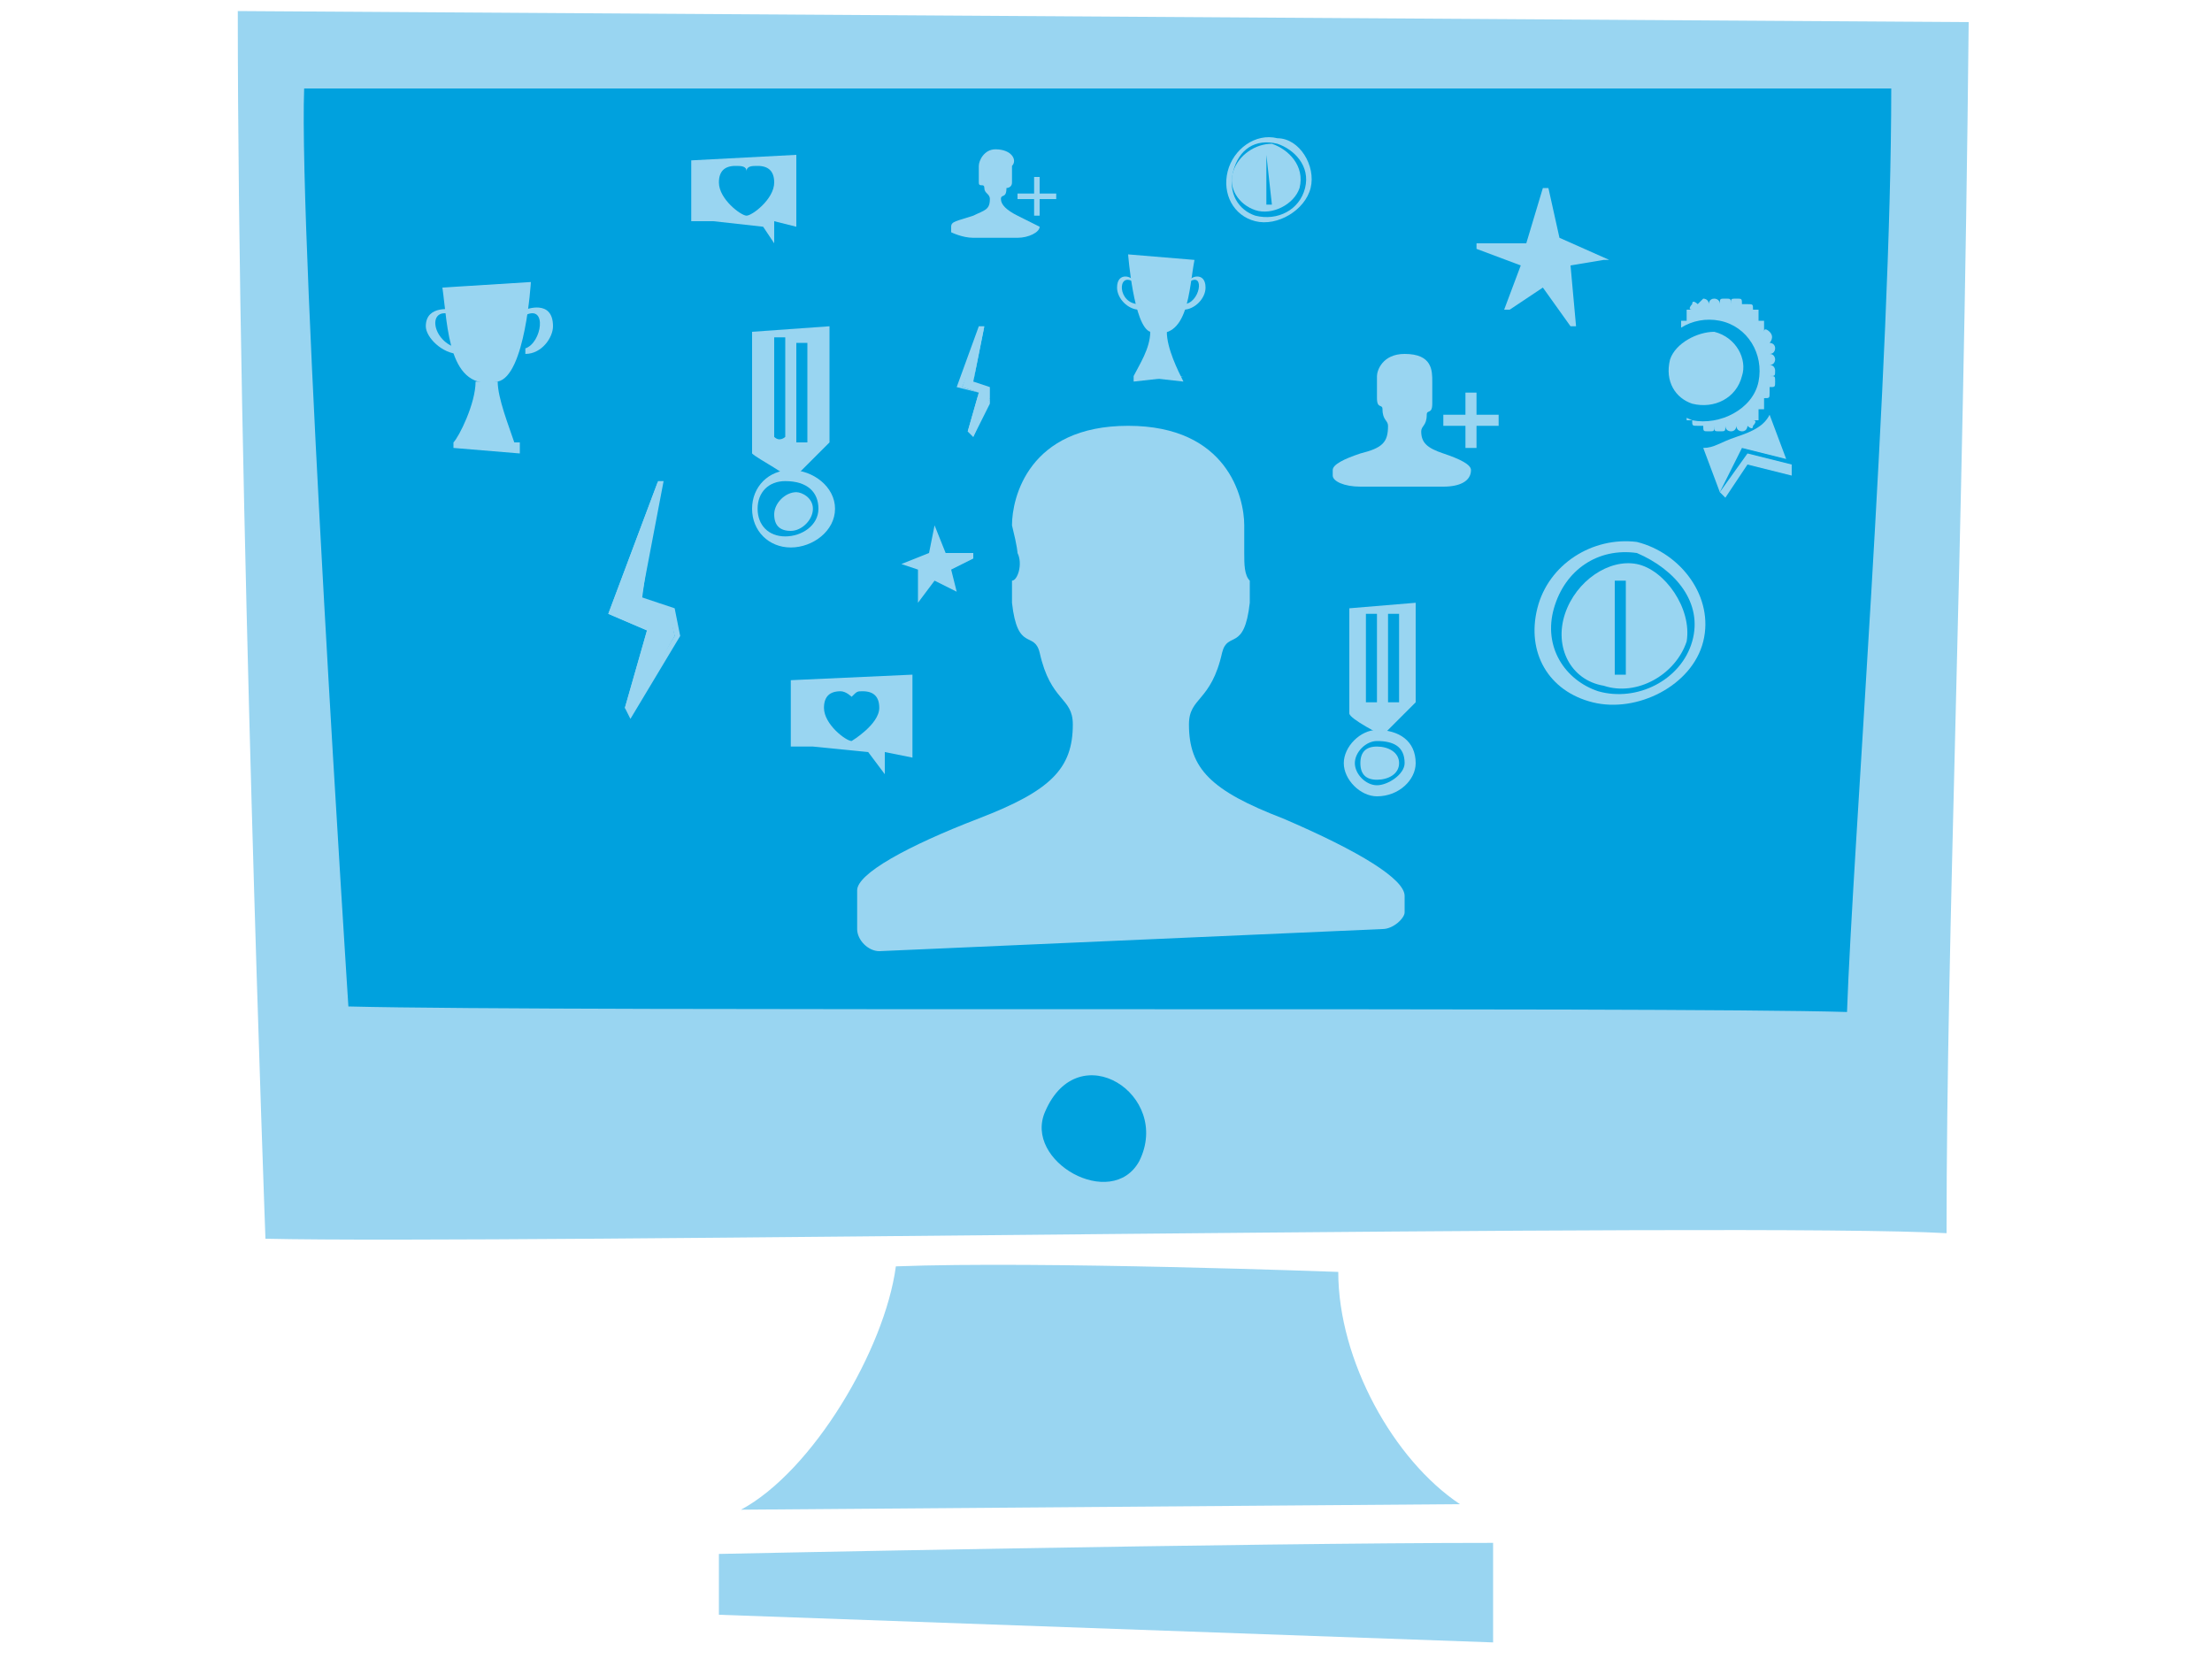 <?xml version="1.0" encoding="utf-8"?>
<!-- Generator: Adobe Illustrator 17.1.0, SVG Export Plug-In . SVG Version: 6.00 Build 0)  -->
<!DOCTYPE svg PUBLIC "-//W3C//DTD SVG 1.1//EN" "http://www.w3.org/Graphics/SVG/1.1/DTD/svg11.dtd">
<svg version="1.1" id="Layer_1" xmlns="http://www.w3.org/2000/svg" xmlns:xlink="http://www.w3.org/1999/xlink" x="0px" y="0px"
	 viewBox="0 0 40 30" enable-background="new 0 0 40 30" xml:space="preserve">
<path fill="#99D5F1" d="M4.8,22.4c4.4,0.1,26.9-0.3,30.4-0.1c0-5.5,0.3-12,0.4-21.9L4.3,0.2C4.3,8.8,4.8,22.4,4.8,22.4z"/>
<path fill="#00A1DE" d="M6.3,18.2c4,0.1,23.8,0,27.1,0.1c0.1-2.9,0.8-11.7,0.8-16.7l-28.7,0C5.4,4.3,6.3,18.2,6.3,18.2z"/>
<path fill="#00A1DE" d="M18.9,20.1c0.6-1.4,2.3-0.3,1.7,0.9C20.1,21.9,18.5,21,18.9,20.1z"/>
<path fill="#99D5F1" d="M13,28.1c0,0,9.5-0.2,14-0.2v1.8l-14-0.5V28.1z"/>
<path fill="#99D5F1" d="M26.4,27.2c-1.2-0.8-2.2-2.6-2.2-4.2c0,0-5.4-0.2-8-0.1c-0.2,1.5-1.5,3.7-2.8,4.4L26.4,27.2z"/>
<path fill="#99D5F1" d="M8.2,8c0,0,0.8,0,1.2,0v0.2L8.2,8.1V8z"/>
<path fill="#99D5F1" d="M9.3,8C9.2,7.7,9,7.2,9,6.9c0,0-0.2,0-0.4,0c0,0.4-0.3,1-0.4,1.1L9.3,8z"/>
<path fill="#99D5F1" d="M8.2,5.7c0-0.1,0-0.1,0-0.1S7.7,5.5,7.7,5.9c0,0.2,0.3,0.5,0.6,0.5c0,0,0-0.1,0-0.1C7.8,6.2,7.7,5.5,8.2,5.7
	z"/>
<path fill="#99D5F1" d="M9.5,5.7c0-0.1,0-0.1,0-0.1s0.5-0.2,0.5,0.3c0,0.2-0.2,0.5-0.5,0.5c0,0,0-0.1,0-0.1C9.8,6.2,9.9,5.5,9.5,5.7
	z"/>
<path fill="#99D5F1" d="M9.6,5.1c0,0-0.1,1.7-0.6,1.8c-0.9,0.2-0.9-1-1-1.7L9.6,5.1z"/>
<path fill="#99D5F1" d="M21.4,6.8c0,0-0.6,0-0.9,0v0.1L21.4,6.8L21.4,6.8z"/>
<path fill="#99D5F1" d="M20.5,6.8c0.1-0.2,0.3-0.5,0.3-0.8c0,0,0.2,0,0.3,0c0,0.3,0.2,0.7,0.3,0.9L20.5,6.8z"/>
<path fill="#99D5F1" d="M21.5,5.1C21.5,5,21.4,5,21.5,5.1c0-0.1,0.3-0.2,0.3,0.1c0,0.2-0.2,0.4-0.4,0.4c0,0,0-0.1,0-0.1
	C21.7,5.5,21.8,4.9,21.5,5.1z"/>
<path fill="#99D5F1" d="M20.5,5.1C20.5,5,20.5,5,20.5,5.1c0-0.1-0.3-0.2-0.3,0.1c0,0.2,0.2,0.4,0.4,0.4c0,0,0-0.1,0-0.1
	C20.2,5.5,20.2,4.9,20.5,5.1z"/>
<path fill="#99D5F1" d="M20.4,4.6c0,0,0.1,1.3,0.4,1.4c0.7,0.2,0.7-0.8,0.8-1.3L20.4,4.6z"/>
<path fill="#99D5F1" d="M12.5,2.9l0,1.1l0.4,0l0.9,0.1L14,4.4l0-0.4l0.4,0.1l0-1.3L12.5,2.9z M13.5,3.9c-0.1,0-0.5-0.3-0.5-0.6
	c0-0.2,0.1-0.3,0.3-0.3c0.1,0,0.2,0,0.2,0.1c0-0.1,0.1-0.1,0.2-0.1c0.2,0,0.3,0.1,0.3,0.3C14,3.6,13.6,3.9,13.5,3.9z"/>
<path fill="#99D5F1" d="M14.3,12.3l0,1.2l0.4,0l1,0.1L16,14l0-0.4l0.5,0.1l0-1.5L14.3,12.3z M15.4,13.4c-0.1,0-0.5-0.3-0.5-0.6
	c0-0.2,0.1-0.3,0.3-0.3c0.1,0,0.2,0.1,0.2,0.1c0.1-0.1,0.1-0.1,0.2-0.1c0.2,0,0.3,0.1,0.3,0.3C15.9,13.1,15.4,13.4,15.4,13.4z"/>
<path fill="#99D5F1" d="M15,8c0-0.8,0-1.1,0-2.1L13.6,6c0,0.8,0,2.2,0,2.2c0.1,0.1,0.7,0.4,0.7,0.5C14.3,8.7,15,8,15,8z"/>
<path fill="#99D5F1" d="M15.1,9.2c0,0.4-0.4,0.7-0.8,0.7c-0.4,0-0.7-0.3-0.7-0.7c0-0.4,0.3-0.7,0.7-0.7C14.7,8.5,15.1,8.8,15.1,9.2z
	"/>
<path fill="#00A1DE" d="M14.8,9.2c0,0.3-0.3,0.5-0.6,0.5c-0.3,0-0.5-0.2-0.5-0.5c0-0.3,0.2-0.5,0.5-0.5C14.6,8.7,14.8,8.9,14.8,9.2z
	"/>
<path fill="#99D5F1" d="M14.7,9.2c0,0.2-0.2,0.4-0.4,0.4c-0.2,0-0.3-0.1-0.3-0.3c0-0.2,0.2-0.4,0.4-0.4C14.5,8.9,14.7,9,14.7,9.2z"
	/>
<path fill="#00A1DE" d="M14.4,6.2c0,0,0,1.6,0,1.8c0.2,0,0,0,0.2,0l0-1.8C14.5,6.2,14.4,6.2,14.4,6.2z"/>
<path fill="#00A1DE" d="M14.2,7.9c0,0,0-1.6,0-1.8c-0.2,0,0,0-0.2,0l0,1.8C14.1,8,14.2,7.9,14.2,7.9z"/>
<path fill="#99D5F1" d="M25.6,12.7c0-0.7,0-1,0-1.8l-1.2,0.1c0,0.7,0,1.9,0,1.9c0,0.1,0.6,0.4,0.6,0.4C25,13.3,25.6,12.7,25.6,12.7z
	"/>
<path fill="#99D5F1" d="M25.6,13.8c0,0.3-0.3,0.6-0.7,0.6c-0.3,0-0.6-0.3-0.6-0.6c0-0.3,0.3-0.6,0.6-0.6
	C25.3,13.2,25.6,13.4,25.6,13.8z"/>
<path fill="#00A1DE" d="M25.4,13.8c0,0.2-0.3,0.4-0.5,0.4s-0.4-0.2-0.4-0.4c0-0.2,0.2-0.4,0.4-0.4C25.2,13.4,25.4,13.5,25.4,13.8z"
	/>
<path fill="#99D5F1" d="M25.3,13.8c0,0.2-0.2,0.3-0.4,0.3s-0.3-0.1-0.3-0.3c0-0.2,0.1-0.3,0.3-0.3C25.1,13.5,25.3,13.6,25.3,13.8z"
	/>
<path fill="#00A1DE" d="M25.1,11.1c0,0,0,1.4,0,1.6c0.1,0,0,0,0.2,0l0-1.6C25.2,11.1,25.1,11.1,25.1,11.1z"/>
<path fill="#00A1DE" d="M24.9,12.7c0,0,0-1.4,0-1.6c-0.1,0,0,0-0.2,0l0,1.6C24.8,12.7,24.9,12.7,24.9,12.7z"/>
<polygon fill="#99D5F1" points="11.9,8.7 11,11.1 11.7,11.4 11.3,12.8 11.4,12.9 12.2,11.5 12.1,11 11.6,10.9 "/>
<path fill="#99D5F1" d="M11.4,13l-0.1-0.2l0.4-1.4L11,11.1l0.9-2.4l0.1,0l-0.4,2.1l0.6,0.2l0.1,0.5L11.4,13z M11.4,12.8L11.4,12.8
	l0.8-1.3l-0.1-0.4l-0.6-0.2l0.3-1.7l-0.7,1.9l0.7,0.3L11.4,12.8z"/>
<polygon fill="#99D5F1" points="17.8,5.9 17.4,7 17.7,7.1 17.5,7.8 17.6,7.9 17.9,7.2 17.9,7 17.6,6.9 "/>
<path fill="#99D5F1" d="M17.6,7.9l-0.1-0.1l0.2-0.7L17.3,7l0.4-1.1l0.1,0l-0.2,1L17.9,7l0,0.3L17.6,7.9z M17.4,7l0.3,0.1l-0.1,0.6
	l0.3-0.5l0-0.2l-0.3-0.1l0.1-0.6L17.4,7z"/>
<polygon fill="#99D5F1" points="16.8,10 16.9,9.5 16.9,9.5 17.1,10 17.6,10 17.6,10.1 17.2,10.3 17.3,10.7 17.3,10.7 16.9,10.5 
	16.6,10.9 16.6,10.9 16.6,10.3 16.3,10.2 16.3,10.2 "/>
<polygon fill="#99D5F1" points="28.2,4.3 28,3.4 27.9,3.4 27.6,4.4 26.7,4.4 26.7,4.5 27.5,4.8 27.2,5.6 27.3,5.6 27.9,5.2 
	28.4,5.9 28.5,5.9 28.4,4.8 29,4.7 29.1,4.7 "/>
<path fill="#99D5F1" d="M31.5,8.1l0.8,0.2L32,7.5c-0.1,0.2-0.3,0.3-0.6,0.4S31,8.1,30.8,8.1l0.3,0.8L31.5,8.1z"/>
<polygon fill="#99D5F1" points="31.6,8.2 31.1,8.9 31.2,9 31.6,8.4 32.4,8.6 32.4,8.4 "/>
<path fill="#99D5F1" d="M32,6.6c0.1,0,0.1-0.1,0.1-0.1S32.1,6.4,32,6.4c0.1,0,0.1-0.1,0.1-0.1c0-0.1-0.1-0.1-0.1-0.1
	c0,0,0.1-0.1,0-0.2c0,0-0.1-0.1-0.1,0c0,0,0-0.1,0-0.2c0,0-0.1,0-0.1,0c0,0,0-0.1,0-0.2c0,0-0.1,0-0.1,0c0-0.1,0-0.1-0.1-0.1
	c-0.1,0-0.1,0-0.1,0c0-0.1,0-0.1-0.1-0.1c-0.1,0-0.1,0-0.1,0.1c0-0.1,0-0.1-0.1-0.1c-0.1,0-0.1,0-0.1,0.1c0-0.1-0.1-0.1-0.1-0.1
	c-0.1,0-0.1,0.1-0.1,0.1c0-0.1-0.1-0.1-0.1-0.1s-0.1,0.1-0.1,0.1c0,0-0.1-0.1-0.1,0c0,0-0.1,0.1,0,0.1c0,0-0.1,0-0.1,0
	c0,0,0,0.1,0,0.2c0,0-0.1,0-0.1,0c0,0,0,0.1,0,0.2c-0.1,0-0.1,0-0.1,0.1c0,0.1,0,0.1,0,0.1c-0.1,0-0.1,0-0.1,0.1
	c0,0.1,0,0.1,0.1,0.1c-0.1,0-0.1,0-0.1,0.1c0,0.1,0,0.1,0.1,0.1c-0.1,0-0.1,0.1-0.1,0.1c0,0.1,0.1,0.1,0.1,0.1
	c-0.1,0-0.1,0.1-0.1,0.1c0,0.1,0.1,0.1,0.1,0.1c0,0-0.1,0.1,0,0.2c0,0,0.1,0.1,0.1,0c0,0,0,0.1,0,0.2c0,0,0.1,0,0.1,0
	c0,0,0,0.1,0,0.2c0,0,0.1,0,0.1,0c0,0.1,0,0.1,0.1,0.1c0.1,0,0.1,0,0.1,0c0,0.1,0,0.1,0.1,0.1c0.1,0,0.1,0,0.1-0.1
	c0,0.1,0,0.1,0.1,0.1c0.1,0,0.1,0,0.1-0.1c0,0.1,0.1,0.1,0.1,0.1c0.1,0,0.1-0.1,0.1-0.1c0,0.1,0.1,0.1,0.1,0.1
	c0.1,0,0.1-0.1,0.1-0.1c0,0,0.1,0.1,0.1,0c0,0,0.1-0.1,0-0.1c0,0,0.1,0,0.1,0c0,0,0-0.1,0-0.2c0,0,0.1,0,0.1,0s0-0.1,0-0.2
	c0.1,0,0.1,0,0.1-0.1c0-0.1,0-0.1,0-0.1c0.1,0,0.1,0,0.1-0.1c0-0.1,0-0.1-0.1-0.1c0.1,0,0.1,0,0.1-0.1C32.1,6.7,32.1,6.6,32,6.6z"/>
<path fill="#00A1DE" d="M31.8,6.9c-0.1,0.5-0.7,0.8-1.2,0.7C30.1,7.4,29.9,7,30,6.5c0.1-0.5,0.6-0.8,1.1-0.7
	C31.6,5.9,31.9,6.4,31.8,6.9z"/>
<path fill="#99D5F1" d="M31.5,6.8c-0.1,0.4-0.5,0.6-0.9,0.5c-0.3-0.1-0.5-0.4-0.4-0.8C30.3,6.2,30.7,6,31,6
	C31.4,6.1,31.6,6.5,31.5,6.8z"/>
<path fill="#99D5F1" d="M30.8,11.6c-0.2,0.8-1.2,1.3-2,1.1c-0.8-0.2-1.2-0.9-1-1.7c0.2-0.8,1-1.3,1.8-1.2C30.4,10,31,10.8,30.8,11.6
	z"/>
<path fill="#00A1DE" d="M30.6,11.6c-0.2,0.7-1,1.1-1.7,0.9c-0.6-0.2-1-0.8-0.8-1.5c0.2-0.7,0.8-1.1,1.5-1
	C30.3,10.3,30.8,10.9,30.6,11.6z"/>
<path fill="#99D5F1" d="M30.5,11.6c-0.2,0.6-0.9,1-1.5,0.8c-0.6-0.1-0.9-0.7-0.7-1.3c0.2-0.6,0.8-1,1.3-0.9S30.6,11,30.5,11.6z"/>
<path fill="#00A1DE" d="M29.2,10.5c0,0,0,1.5,0,1.7c0.1,0,0,0,0.2,0l0-1.7C29.3,10.5,29.2,10.5,29.2,10.5z"/>
<path fill="#99D5F1" d="M23.7,3.4c-0.1,0.4-0.6,0.7-1,0.6c-0.4-0.1-0.6-0.5-0.5-0.9s0.5-0.7,0.9-0.6C23.5,2.5,23.8,3,23.7,3.4z"/>
<path fill="#00A1DE" d="M23.6,3.4c-0.1,0.4-0.5,0.6-0.9,0.5c-0.3-0.1-0.5-0.4-0.4-0.8c0.1-0.4,0.4-0.6,0.8-0.5
	C23.4,2.7,23.7,3,23.6,3.4z"/>
<path fill="#99D5F1" d="M23.5,3.4c-0.1,0.3-0.5,0.5-0.8,0.4c-0.3-0.1-0.5-0.4-0.4-0.7c0.1-0.3,0.4-0.5,0.7-0.5
	C23.3,2.7,23.6,3,23.5,3.4z"/>
<path fill="#00A1DE" d="M22.9,2.8c0,0,0,0.8,0,0.9c0.1,0,0,0,0.1,0L22.9,2.8C22.9,2.8,22.9,2.8,22.9,2.8z"/>
<path fill="#99D5F1" d="M19.1,3.6c0-0.1,0-0.1,0-0.1s-0.1,0-0.3,0l0-0.3c-0.1,0-0.1,0-0.1,0s0,0.1,0,0.3c-0.1,0-0.2,0-0.3,0
	c0,0.1,0,0,0,0.1l0.3,0c0,0.1,0,0.2,0,0.3c0.1,0,0,0,0.1,0l0-0.3H19.1z"/>
<path fill="#99D5F1" d="M18.8,4.1C18.8,4.2,18.8,4.2,18.8,4.1c0,0.1-0.2,0.2-0.4,0.2c-0.2,0-0.6,0-0.8,0c-0.2,0-0.4-0.1-0.4-0.1
	c0,0,0,0,0-0.1c0-0.1,0.1-0.1,0.4-0.2c0.2-0.1,0.3-0.1,0.3-0.3c0-0.1-0.1-0.1-0.1-0.2c0-0.1-0.1,0-0.1-0.1c0-0.1,0-0.1,0-0.1
	c0,0,0-0.1,0-0.1c0,0,0,0,0-0.1c0-0.1,0.1-0.3,0.3-0.3c0.3,0,0.4,0.2,0.3,0.3c0,0.1,0,0.1,0,0.1c0,0,0,0.1,0,0.1c0,0,0,0,0,0.1
	c0,0.1-0.1,0.1-0.1,0.1c0,0.2-0.1,0.1-0.1,0.2c0,0.1,0.1,0.2,0.3,0.3C18.6,4,18.8,4.1,18.8,4.1z"/>
<path fill="#99D5F1" d="M27.1,7.7c0-0.2,0-0.2,0-0.2s-0.2,0-0.4,0l0-0.4c-0.2,0-0.2,0-0.2,0s0,0.2,0,0.4c-0.2,0-0.4,0-0.4,0
	c0,0.1,0,0,0,0.2l0.4,0c0,0.2,0,0.4,0,0.4c0.1,0,0,0,0.2,0l0-0.4L27.1,7.7z"/>
<path fill="#99D5F1" d="M26.6,8.5C26.6,8.6,26.6,8.6,26.6,8.5c0,0.2-0.2,0.3-0.5,0.3h-0.2c-0.3,0-0.8,0-1.1,0h-0.2
	c-0.3,0-0.5-0.1-0.5-0.2c0,0,0,0,0-0.1s0.2-0.2,0.5-0.3C25,8.1,25.1,8,25.1,7.7c0-0.1-0.1-0.1-0.1-0.3c0-0.1-0.1,0-0.1-0.2
	c0-0.1,0-0.1,0-0.1c0,0,0-0.1,0-0.2c0,0,0,0,0-0.1c0-0.1,0.1-0.4,0.5-0.4c0.5,0,0.5,0.3,0.5,0.5c0,0.1,0,0.1,0,0.1
	c0,0.1,0,0.1,0,0.2c0,0,0,0,0,0.1c0,0.2-0.1,0.1-0.1,0.2c0,0.2-0.1,0.2-0.1,0.3c0,0.2,0.1,0.3,0.4,0.4C26.4,8.3,26.6,8.4,26.6,8.5z"
	/>
<path fill="#99D5F1" d="M25.4,16.2c0,0.3,0,0.3,0,0.3c0,0.1-0.2,0.3-0.4,0.3l-9.1,0.4c-0.2,0-0.4-0.2-0.4-0.4c0,0,0-0.4,0-0.7
	c0-0.3,0.9-0.8,2.2-1.3c1.3-0.5,1.7-0.9,1.7-1.7c0-0.5-0.4-0.4-0.6-1.3c-0.1-0.4-0.4,0-0.5-0.9c0-0.4,0-0.4,0-0.4
	c0.1,0,0.2-0.3,0.1-0.5c0,0,0-0.1-0.1-0.5c0-0.5,0.3-1.8,2.1-1.8c1.8,0,2.1,1.3,2.1,1.8c0,0.4,0,0.5,0,0.5c0,0.2,0,0.4,0.1,0.5
	c0,0,0,0,0,0.4c-0.1,0.9-0.4,0.5-0.5,0.9c-0.2,0.9-0.6,0.8-0.6,1.3c0,0.8,0.4,1.2,1.7,1.7C24.6,15.4,25.4,15.9,25.4,16.2z"/>
</svg>
